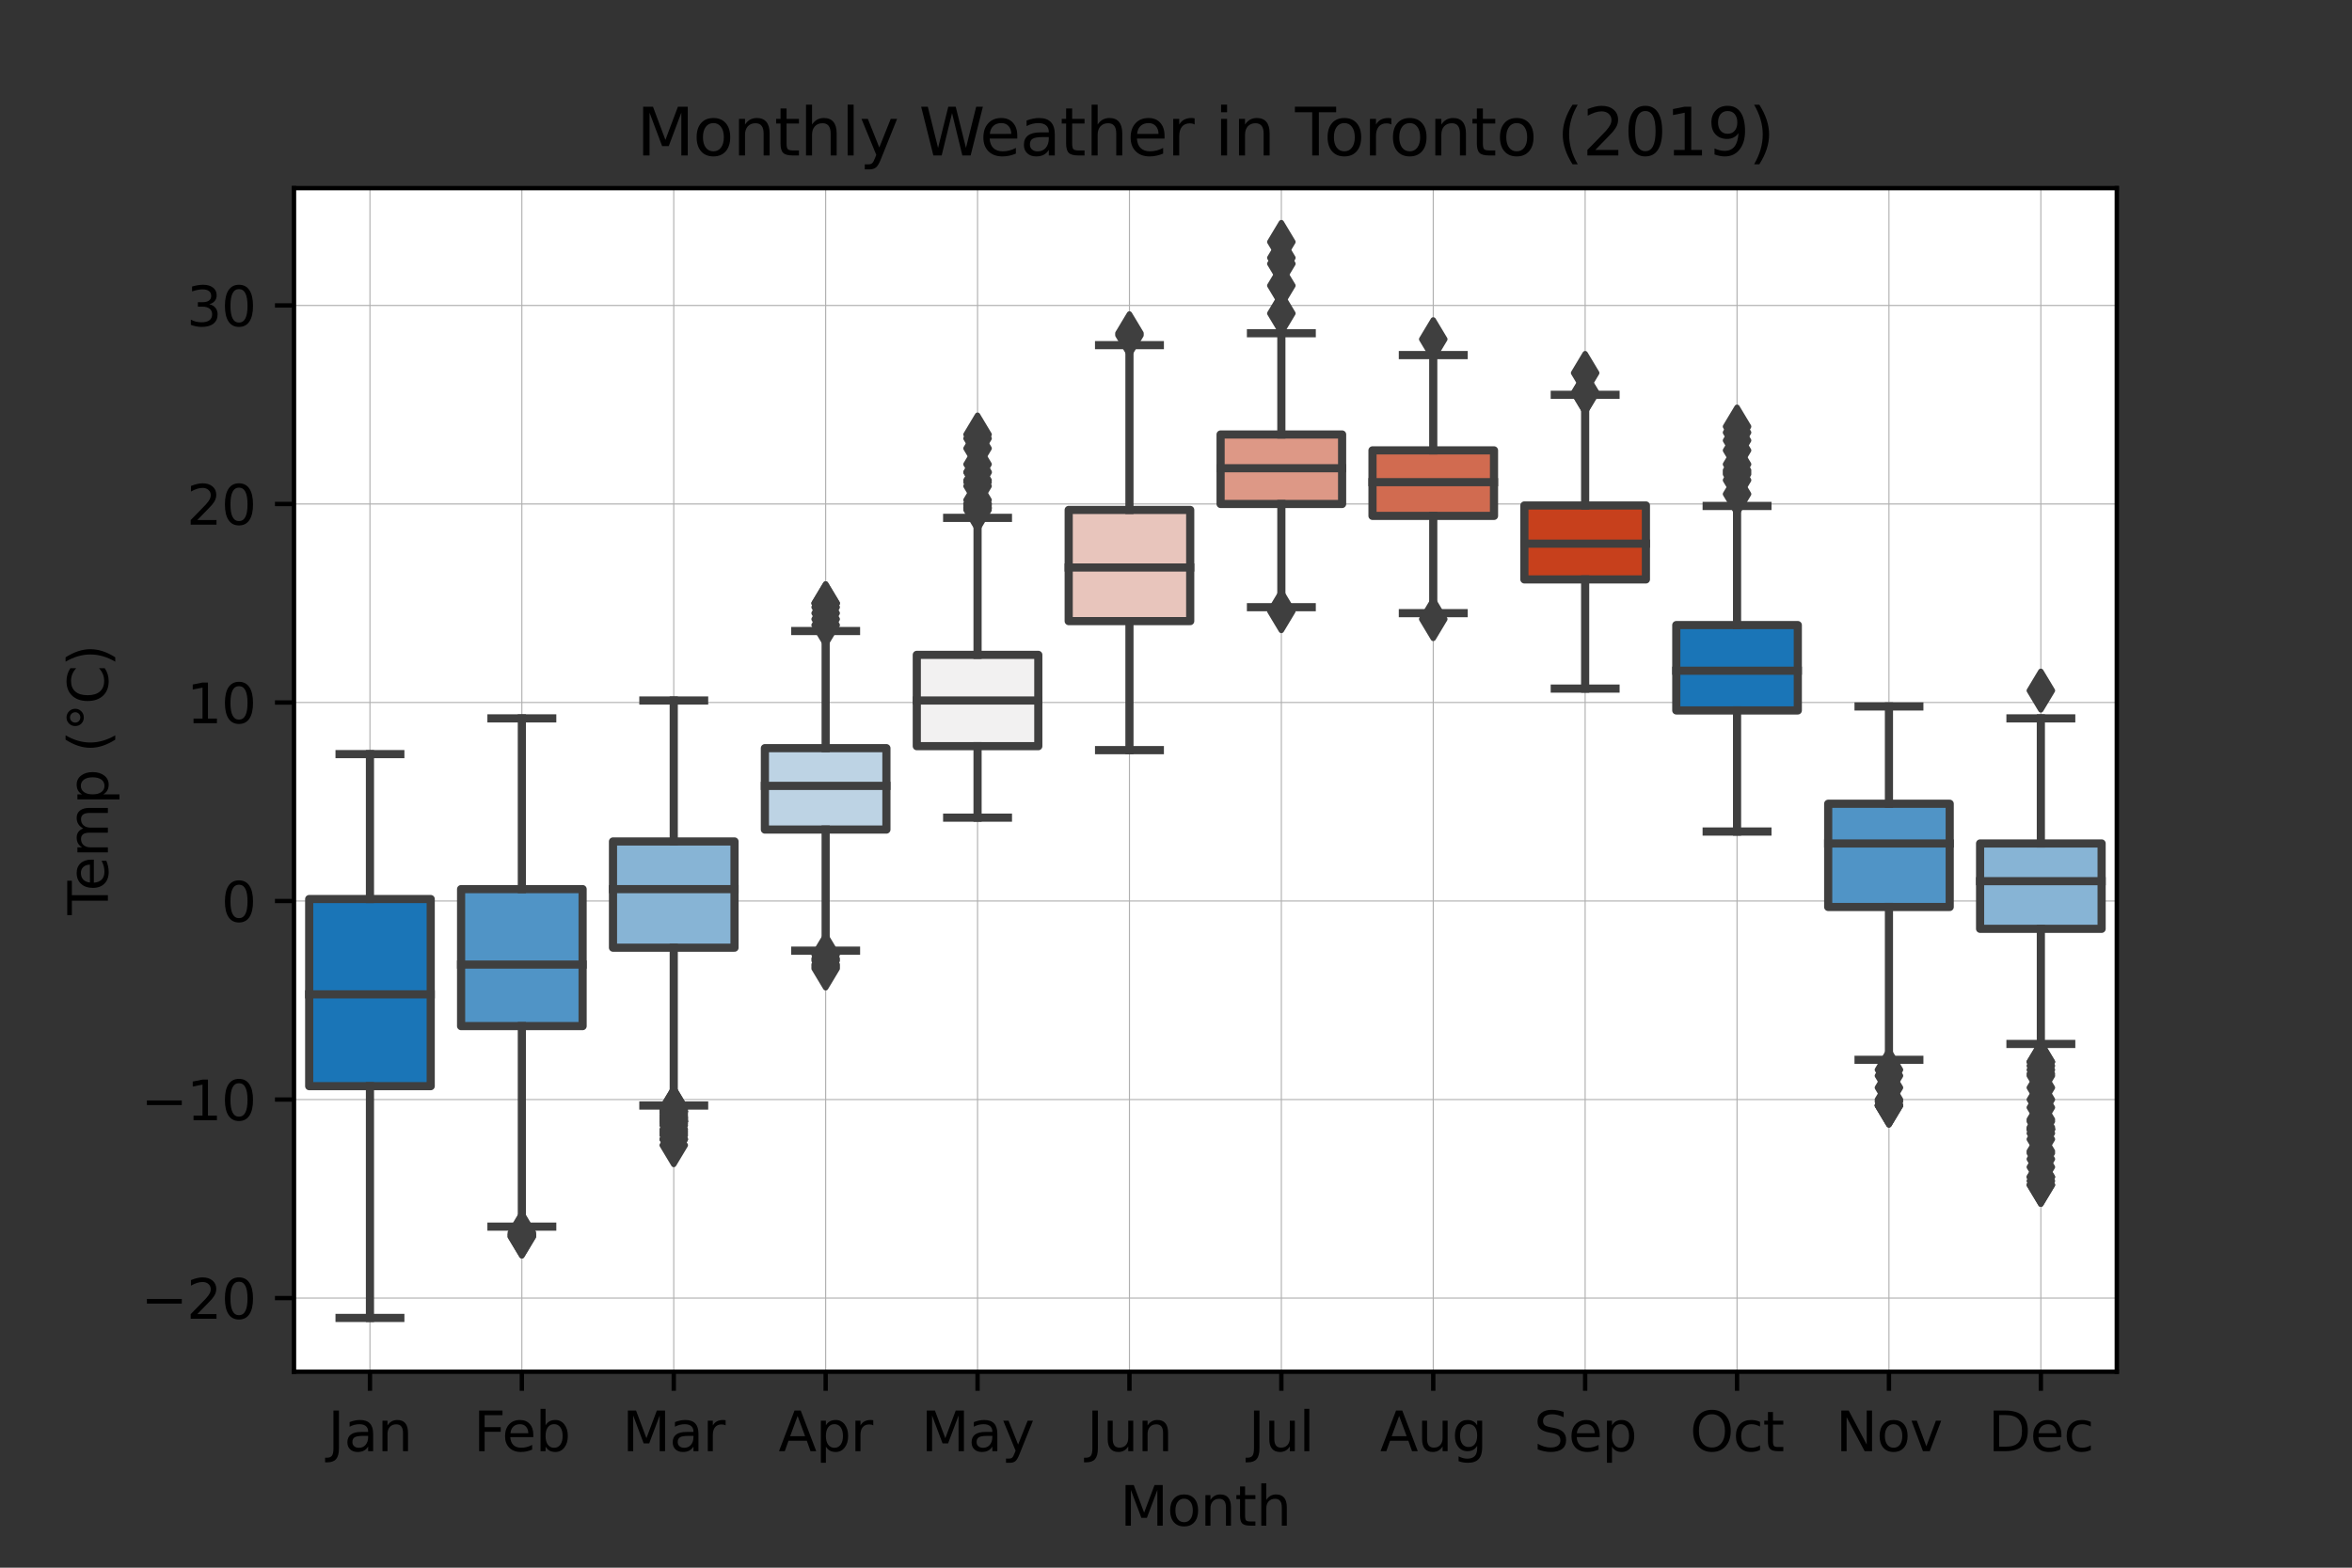 <?xml version="1.0" encoding="utf-8" standalone="no"?>
<!DOCTYPE svg PUBLIC "-//W3C//DTD SVG 1.1//EN"
  "http://www.w3.org/Graphics/SVG/1.1/DTD/svg11.dtd">
<svg height="288pt" version="1.1" viewBox="0 0 432 288" width="432pt" xmlns="http://www.w3.org/2000/svg" xmlns:xlink="http://www.w3.org/1999/xlink">
 <rect x="0" y="0" width="432" height="288" fill="#333333" stroke="none"/>
 <defs>
  <style type="text/css">*{stroke-linecap:butt;stroke-linejoin:round;}</style>
 </defs>
 <g id="figure_1">
  <g id="patch_1">
   <path d="M 0 288 
L 432 288 
L 432 0 
L 0 0 
z
" style="fill:none;"/>
  </g>
  <g id="axes_1">
   <g id="patch_2">
    <path d="M 54 252 
L 388.8 252 
L 388.8 34.56 
L 54 34.56 
z
" style="fill:#ffffff;"/>
   </g>
   <g id="matplotlib.axis_1">
    <g id="xtick_1">
     <g id="line2d_1">
      <path clip-path="url(#pd70551f139)" d="M 67.95 252 
L 67.95 34.56 
" style="fill:none;stroke:#b0b0b0;stroke-linecap:square;stroke-width:0.2;"/>
     </g>
     <g id="line2d_2">
      <defs>
       <path d="M 0 0 
L 0 3.5 
" id="m4210628ef6" style="stroke:#000000;stroke-width:0.8;"/>
      </defs>
      <g>
       <use style="stroke:#000000;stroke-width:0.8;" x="67.95" xlink:href="#m4210628ef6" y="252"/>
      </g>
     </g>
     <g id="text_1">
      <!-- Jan -->
      <g transform="translate(60.242 266.598)scale(0.1 -0.1)">
       <defs>
        <path d="M 628 4666 
L 1259 4666 
L 1259 325 
Q 1259 -519 939 -900 
Q 619 -1281 -91 -1281 
L -331 -1281 
L -331 -750 
L -134 -750 
Q 284 -750 456 -515 
Q 628 -281 628 325 
L 628 4666 
z
" id="DejaVuSans-4a" transform="scale(0.016)"/>
        <path d="M 2194 1759 
Q 1497 1759 1228 1600 
Q 959 1441 959 1056 
Q 959 750 1161 570 
Q 1363 391 1709 391 
Q 2188 391 2477 730 
Q 2766 1069 2766 1631 
L 2766 1759 
L 2194 1759 
z
M 3341 1997 
L 3341 0 
L 2766 0 
L 2766 531 
Q 2569 213 2275 61 
Q 1981 -91 1556 -91 
Q 1019 -91 701 211 
Q 384 513 384 1019 
Q 384 1609 779 1909 
Q 1175 2209 1959 2209 
L 2766 2209 
L 2766 2266 
Q 2766 2663 2505 2880 
Q 2244 3097 1772 3097 
Q 1472 3097 1187 3025 
Q 903 2953 641 2809 
L 641 3341 
Q 956 3463 1253 3523 
Q 1550 3584 1831 3584 
Q 2591 3584 2966 3190 
Q 3341 2797 3341 1997 
z
" id="DejaVuSans-61" transform="scale(0.016)"/>
        <path d="M 3513 2113 
L 3513 0 
L 2938 0 
L 2938 2094 
Q 2938 2591 2744 2837 
Q 2550 3084 2163 3084 
Q 1697 3084 1428 2787 
Q 1159 2491 1159 1978 
L 1159 0 
L 581 0 
L 581 3500 
L 1159 3500 
L 1159 2956 
Q 1366 3272 1645 3428 
Q 1925 3584 2291 3584 
Q 2894 3584 3203 3211 
Q 3513 2838 3513 2113 
z
" id="DejaVuSans-6e" transform="scale(0.016)"/>
       </defs>
       <use xlink:href="#DejaVuSans-4a"/>
       <use x="29.492" xlink:href="#DejaVuSans-61"/>
       <use x="90.771" xlink:href="#DejaVuSans-6e"/>
      </g>
     </g>
    </g>
    <g id="xtick_2">
     <g id="line2d_3">
      <path clip-path="url(#pd70551f139)" d="M 95.85 252 
L 95.85 34.56 
" style="fill:none;stroke:#b0b0b0;stroke-linecap:square;stroke-width:0.2;"/>
     </g>
     <g id="line2d_4">
      <g>
       <use style="stroke:#000000;stroke-width:0.8;" x="95.85" xlink:href="#m4210628ef6" y="252"/>
      </g>
     </g>
     <g id="text_2">
      <!-- Feb -->
      <g transform="translate(86.998 266.598)scale(0.1 -0.1)">
       <defs>
        <path d="M 628 4666 
L 3309 4666 
L 3309 4134 
L 1259 4134 
L 1259 2759 
L 3109 2759 
L 3109 2228 
L 1259 2228 
L 1259 0 
L 628 0 
L 628 4666 
z
" id="DejaVuSans-46" transform="scale(0.016)"/>
        <path d="M 3597 1894 
L 3597 1613 
L 953 1613 
Q 991 1019 1311 708 
Q 1631 397 2203 397 
Q 2534 397 2845 478 
Q 3156 559 3463 722 
L 3463 178 
Q 3153 47 2828 -22 
Q 2503 -91 2169 -91 
Q 1331 -91 842 396 
Q 353 884 353 1716 
Q 353 2575 817 3079 
Q 1281 3584 2069 3584 
Q 2775 3584 3186 3129 
Q 3597 2675 3597 1894 
z
M 3022 2063 
Q 3016 2534 2758 2815 
Q 2500 3097 2075 3097 
Q 1594 3097 1305 2825 
Q 1016 2553 972 2059 
L 3022 2063 
z
" id="DejaVuSans-65" transform="scale(0.016)"/>
        <path d="M 3116 1747 
Q 3116 2381 2855 2742 
Q 2594 3103 2138 3103 
Q 1681 3103 1420 2742 
Q 1159 2381 1159 1747 
Q 1159 1113 1420 752 
Q 1681 391 2138 391 
Q 2594 391 2855 752 
Q 3116 1113 3116 1747 
z
M 1159 2969 
Q 1341 3281 1617 3432 
Q 1894 3584 2278 3584 
Q 2916 3584 3314 3078 
Q 3713 2572 3713 1747 
Q 3713 922 3314 415 
Q 2916 -91 2278 -91 
Q 1894 -91 1617 61 
Q 1341 213 1159 525 
L 1159 0 
L 581 0 
L 581 4863 
L 1159 4863 
L 1159 2969 
z
" id="DejaVuSans-62" transform="scale(0.016)"/>
       </defs>
       <use xlink:href="#DejaVuSans-46"/>
       <use x="52.02" xlink:href="#DejaVuSans-65"/>
       <use x="113.543" xlink:href="#DejaVuSans-62"/>
      </g>
     </g>
    </g>
    <g id="xtick_3">
     <g id="line2d_5">
      <path clip-path="url(#pd70551f139)" d="M 123.75 252 
L 123.75 34.56 
" style="fill:none;stroke:#b0b0b0;stroke-linecap:square;stroke-width:0.2;"/>
     </g>
     <g id="line2d_6">
      <g>
       <use style="stroke:#000000;stroke-width:0.8;" x="123.75" xlink:href="#m4210628ef6" y="252"/>
      </g>
     </g>
     <g id="text_3">
      <!-- Mar -->
      <g transform="translate(114.316 266.598)scale(0.1 -0.1)">
       <defs>
        <path d="M 628 4666 
L 1569 4666 
L 2759 1491 
L 3956 4666 
L 4897 4666 
L 4897 0 
L 4281 0 
L 4281 4097 
L 3078 897 
L 2444 897 
L 1241 4097 
L 1241 0 
L 628 0 
L 628 4666 
z
" id="DejaVuSans-4d" transform="scale(0.016)"/>
        <path d="M 2631 2963 
Q 2534 3019 2420 3045 
Q 2306 3072 2169 3072 
Q 1681 3072 1420 2755 
Q 1159 2438 1159 1844 
L 1159 0 
L 581 0 
L 581 3500 
L 1159 3500 
L 1159 2956 
Q 1341 3275 1631 3429 
Q 1922 3584 2338 3584 
Q 2397 3584 2469 3576 
Q 2541 3569 2628 3553 
L 2631 2963 
z
" id="DejaVuSans-72" transform="scale(0.016)"/>
       </defs>
       <use xlink:href="#DejaVuSans-4d"/>
       <use x="86.279" xlink:href="#DejaVuSans-61"/>
       <use x="147.559" xlink:href="#DejaVuSans-72"/>
      </g>
     </g>
    </g>
    <g id="xtick_4">
     <g id="line2d_7">
      <path clip-path="url(#pd70551f139)" d="M 151.65 252 
L 151.65 34.56 
" style="fill:none;stroke:#b0b0b0;stroke-linecap:square;stroke-width:0.2;"/>
     </g>
     <g id="line2d_8">
      <g>
       <use style="stroke:#000000;stroke-width:0.8;" x="151.65" xlink:href="#m4210628ef6" y="252"/>
      </g>
     </g>
     <g id="text_4">
      <!-- Apr -->
      <g transform="translate(143 266.598)scale(0.1 -0.1)">
       <defs>
        <path d="M 2188 4044 
L 1331 1722 
L 3047 1722 
L 2188 4044 
z
M 1831 4666 
L 2547 4666 
L 4325 0 
L 3669 0 
L 3244 1197 
L 1141 1197 
L 716 0 
L 50 0 
L 1831 4666 
z
" id="DejaVuSans-41" transform="scale(0.016)"/>
        <path d="M 1159 525 
L 1159 -1331 
L 581 -1331 
L 581 3500 
L 1159 3500 
L 1159 2969 
Q 1341 3281 1617 3432 
Q 1894 3584 2278 3584 
Q 2916 3584 3314 3078 
Q 3713 2572 3713 1747 
Q 3713 922 3314 415 
Q 2916 -91 2278 -91 
Q 1894 -91 1617 61 
Q 1341 213 1159 525 
z
M 3116 1747 
Q 3116 2381 2855 2742 
Q 2594 3103 2138 3103 
Q 1681 3103 1420 2742 
Q 1159 2381 1159 1747 
Q 1159 1113 1420 752 
Q 1681 391 2138 391 
Q 2594 391 2855 752 
Q 3116 1113 3116 1747 
z
" id="DejaVuSans-70" transform="scale(0.016)"/>
       </defs>
       <use xlink:href="#DejaVuSans-41"/>
       <use x="68.408" xlink:href="#DejaVuSans-70"/>
       <use x="131.885" xlink:href="#DejaVuSans-72"/>
      </g>
     </g>
    </g>
    <g id="xtick_5">
     <g id="line2d_9">
      <path clip-path="url(#pd70551f139)" d="M 179.55 252 
L 179.55 34.56 
" style="fill:none;stroke:#b0b0b0;stroke-linecap:square;stroke-width:0.2;"/>
     </g>
     <g id="line2d_10">
      <g>
       <use style="stroke:#000000;stroke-width:0.8;" x="179.55" xlink:href="#m4210628ef6" y="252"/>
      </g>
     </g>
     <g id="text_5">
      <!-- May -->
      <g transform="translate(169.213 266.598)scale(0.1 -0.1)">
       <defs>
        <path d="M 2059 -325 
Q 1816 -950 1584 -1140 
Q 1353 -1331 966 -1331 
L 506 -1331 
L 506 -850 
L 844 -850 
Q 1081 -850 1212 -737 
Q 1344 -625 1503 -206 
L 1606 56 
L 191 3500 
L 800 3500 
L 1894 763 
L 2988 3500 
L 3597 3500 
L 2059 -325 
z
" id="DejaVuSans-79" transform="scale(0.016)"/>
       </defs>
       <use xlink:href="#DejaVuSans-4d"/>
       <use x="86.279" xlink:href="#DejaVuSans-61"/>
       <use x="147.559" xlink:href="#DejaVuSans-79"/>
      </g>
     </g>
    </g>
    <g id="xtick_6">
     <g id="line2d_11">
      <path clip-path="url(#pd70551f139)" d="M 207.45 252 
L 207.45 34.56 
" style="fill:none;stroke:#b0b0b0;stroke-linecap:square;stroke-width:0.2;"/>
     </g>
     <g id="line2d_12">
      <g>
       <use style="stroke:#000000;stroke-width:0.8;" x="207.45" xlink:href="#m4210628ef6" y="252"/>
      </g>
     </g>
     <g id="text_6">
      <!-- Jun -->
      <g transform="translate(199.637 266.598)scale(0.1 -0.1)">
       <defs>
        <path d="M 544 1381 
L 544 3500 
L 1119 3500 
L 1119 1403 
Q 1119 906 1312 657 
Q 1506 409 1894 409 
Q 2359 409 2629 706 
Q 2900 1003 2900 1516 
L 2900 3500 
L 3475 3500 
L 3475 0 
L 2900 0 
L 2900 538 
Q 2691 219 2414 64 
Q 2138 -91 1772 -91 
Q 1169 -91 856 284 
Q 544 659 544 1381 
z
M 1991 3584 
L 1991 3584 
z
" id="DejaVuSans-75" transform="scale(0.016)"/>
       </defs>
       <use xlink:href="#DejaVuSans-4a"/>
       <use x="29.492" xlink:href="#DejaVuSans-75"/>
       <use x="92.871" xlink:href="#DejaVuSans-6e"/>
      </g>
     </g>
    </g>
    <g id="xtick_7">
     <g id="line2d_13">
      <path clip-path="url(#pd70551f139)" d="M 235.35 252 
L 235.35 34.56 
" style="fill:none;stroke:#b0b0b0;stroke-linecap:square;stroke-width:0.2;"/>
     </g>
     <g id="line2d_14">
      <g>
       <use style="stroke:#000000;stroke-width:0.8;" x="235.35" xlink:href="#m4210628ef6" y="252"/>
      </g>
     </g>
     <g id="text_7">
      <!-- Jul -->
      <g transform="translate(229.317 266.598)scale(0.1 -0.1)">
       <defs>
        <path d="M 603 4863 
L 1178 4863 
L 1178 0 
L 603 0 
L 603 4863 
z
" id="DejaVuSans-6c" transform="scale(0.016)"/>
       </defs>
       <use xlink:href="#DejaVuSans-4a"/>
       <use x="29.492" xlink:href="#DejaVuSans-75"/>
       <use x="92.871" xlink:href="#DejaVuSans-6c"/>
      </g>
     </g>
    </g>
    <g id="xtick_8">
     <g id="line2d_15">
      <path clip-path="url(#pd70551f139)" d="M 263.25 252 
L 263.25 34.56 
" style="fill:none;stroke:#b0b0b0;stroke-linecap:square;stroke-width:0.2;"/>
     </g>
     <g id="line2d_16">
      <g>
       <use style="stroke:#000000;stroke-width:0.8;" x="263.25" xlink:href="#m4210628ef6" y="252"/>
      </g>
     </g>
     <g id="text_8">
      <!-- Aug -->
      <g transform="translate(253.487 266.598)scale(0.1 -0.1)">
       <defs>
        <path d="M 2906 1791 
Q 2906 2416 2648 2759 
Q 2391 3103 1925 3103 
Q 1463 3103 1205 2759 
Q 947 2416 947 1791 
Q 947 1169 1205 825 
Q 1463 481 1925 481 
Q 2391 481 2648 825 
Q 2906 1169 2906 1791 
z
M 3481 434 
Q 3481 -459 3084 -895 
Q 2688 -1331 1869 -1331 
Q 1566 -1331 1297 -1286 
Q 1028 -1241 775 -1147 
L 775 -588 
Q 1028 -725 1275 -790 
Q 1522 -856 1778 -856 
Q 2344 -856 2625 -561 
Q 2906 -266 2906 331 
L 2906 616 
Q 2728 306 2450 153 
Q 2172 0 1784 0 
Q 1141 0 747 490 
Q 353 981 353 1791 
Q 353 2603 747 3093 
Q 1141 3584 1784 3584 
Q 2172 3584 2450 3431 
Q 2728 3278 2906 2969 
L 2906 3500 
L 3481 3500 
L 3481 434 
z
" id="DejaVuSans-67" transform="scale(0.016)"/>
       </defs>
       <use xlink:href="#DejaVuSans-41"/>
       <use x="68.408" xlink:href="#DejaVuSans-75"/>
       <use x="131.787" xlink:href="#DejaVuSans-67"/>
      </g>
     </g>
    </g>
    <g id="xtick_9">
     <g id="line2d_17">
      <path clip-path="url(#pd70551f139)" d="M 291.15 252 
L 291.15 34.56 
" style="fill:none;stroke:#b0b0b0;stroke-linecap:square;stroke-width:0.2;"/>
     </g>
     <g id="line2d_18">
      <g>
       <use style="stroke:#000000;stroke-width:0.8;" x="291.15" xlink:href="#m4210628ef6" y="252"/>
      </g>
     </g>
     <g id="text_9">
      <!-- Sep -->
      <g transform="translate(281.725 266.598)scale(0.1 -0.1)">
       <defs>
        <path d="M 3425 4513 
L 3425 3897 
Q 3066 4069 2747 4153 
Q 2428 4238 2131 4238 
Q 1616 4238 1336 4038 
Q 1056 3838 1056 3469 
Q 1056 3159 1242 3001 
Q 1428 2844 1947 2747 
L 2328 2669 
Q 3034 2534 3370 2195 
Q 3706 1856 3706 1288 
Q 3706 609 3251 259 
Q 2797 -91 1919 -91 
Q 1588 -91 1214 -16 
Q 841 59 441 206 
L 441 856 
Q 825 641 1194 531 
Q 1563 422 1919 422 
Q 2459 422 2753 634 
Q 3047 847 3047 1241 
Q 3047 1584 2836 1778 
Q 2625 1972 2144 2069 
L 1759 2144 
Q 1053 2284 737 2584 
Q 422 2884 422 3419 
Q 422 4038 858 4394 
Q 1294 4750 2059 4750 
Q 2388 4750 2728 4690 
Q 3069 4631 3425 4513 
z
" id="DejaVuSans-53" transform="scale(0.016)"/>
       </defs>
       <use xlink:href="#DejaVuSans-53"/>
       <use x="63.477" xlink:href="#DejaVuSans-65"/>
       <use x="125" xlink:href="#DejaVuSans-70"/>
      </g>
     </g>
    </g>
    <g id="xtick_10">
     <g id="line2d_19">
      <path clip-path="url(#pd70551f139)" d="M 319.05 252 
L 319.05 34.56 
" style="fill:none;stroke:#b0b0b0;stroke-linecap:square;stroke-width:0.2;"/>
     </g>
     <g id="line2d_20">
      <g>
       <use style="stroke:#000000;stroke-width:0.8;" x="319.05" xlink:href="#m4210628ef6" y="252"/>
      </g>
     </g>
     <g id="text_10">
      <!-- Oct -->
      <g transform="translate(310.405 266.598)scale(0.1 -0.1)">
       <defs>
        <path d="M 2522 4238 
Q 1834 4238 1429 3725 
Q 1025 3213 1025 2328 
Q 1025 1447 1429 934 
Q 1834 422 2522 422 
Q 3209 422 3611 934 
Q 4013 1447 4013 2328 
Q 4013 3213 3611 3725 
Q 3209 4238 2522 4238 
z
M 2522 4750 
Q 3503 4750 4090 4092 
Q 4678 3434 4678 2328 
Q 4678 1225 4090 567 
Q 3503 -91 2522 -91 
Q 1538 -91 948 565 
Q 359 1222 359 2328 
Q 359 3434 948 4092 
Q 1538 4750 2522 4750 
z
" id="DejaVuSans-4f" transform="scale(0.016)"/>
        <path d="M 3122 3366 
L 3122 2828 
Q 2878 2963 2633 3030 
Q 2388 3097 2138 3097 
Q 1578 3097 1268 2742 
Q 959 2388 959 1747 
Q 959 1106 1268 751 
Q 1578 397 2138 397 
Q 2388 397 2633 464 
Q 2878 531 3122 666 
L 3122 134 
Q 2881 22 2623 -34 
Q 2366 -91 2075 -91 
Q 1284 -91 818 406 
Q 353 903 353 1747 
Q 353 2603 823 3093 
Q 1294 3584 2113 3584 
Q 2378 3584 2631 3529 
Q 2884 3475 3122 3366 
z
" id="DejaVuSans-63" transform="scale(0.016)"/>
        <path d="M 1172 4494 
L 1172 3500 
L 2356 3500 
L 2356 3053 
L 1172 3053 
L 1172 1153 
Q 1172 725 1289 603 
Q 1406 481 1766 481 
L 2356 481 
L 2356 0 
L 1766 0 
Q 1100 0 847 248 
Q 594 497 594 1153 
L 594 3053 
L 172 3053 
L 172 3500 
L 594 3500 
L 594 4494 
L 1172 4494 
z
" id="DejaVuSans-74" transform="scale(0.016)"/>
       </defs>
       <use xlink:href="#DejaVuSans-4f"/>
       <use x="78.711" xlink:href="#DejaVuSans-63"/>
       <use x="133.691" xlink:href="#DejaVuSans-74"/>
      </g>
     </g>
    </g>
    <g id="xtick_11">
     <g id="line2d_21">
      <path clip-path="url(#pd70551f139)" d="M 346.95 252 
L 346.95 34.56 
" style="fill:none;stroke:#b0b0b0;stroke-linecap:square;stroke-width:0.2;"/>
     </g>
     <g id="line2d_22">
      <g>
       <use style="stroke:#000000;stroke-width:0.8;" x="346.95" xlink:href="#m4210628ef6" y="252"/>
      </g>
     </g>
     <g id="text_11">
      <!-- Nov -->
      <g transform="translate(337.191 266.598)scale(0.1 -0.1)">
       <defs>
        <path d="M 628 4666 
L 1478 4666 
L 3547 763 
L 3547 4666 
L 4159 4666 
L 4159 0 
L 3309 0 
L 1241 3903 
L 1241 0 
L 628 0 
L 628 4666 
z
" id="DejaVuSans-4e" transform="scale(0.016)"/>
        <path d="M 1959 3097 
Q 1497 3097 1228 2736 
Q 959 2375 959 1747 
Q 959 1119 1226 758 
Q 1494 397 1959 397 
Q 2419 397 2687 759 
Q 2956 1122 2956 1747 
Q 2956 2369 2687 2733 
Q 2419 3097 1959 3097 
z
M 1959 3584 
Q 2709 3584 3137 3096 
Q 3566 2609 3566 1747 
Q 3566 888 3137 398 
Q 2709 -91 1959 -91 
Q 1206 -91 779 398 
Q 353 888 353 1747 
Q 353 2609 779 3096 
Q 1206 3584 1959 3584 
z
" id="DejaVuSans-6f" transform="scale(0.016)"/>
        <path d="M 191 3500 
L 800 3500 
L 1894 563 
L 2988 3500 
L 3597 3500 
L 2284 0 
L 1503 0 
L 191 3500 
z
" id="DejaVuSans-76" transform="scale(0.016)"/>
       </defs>
       <use xlink:href="#DejaVuSans-4e"/>
       <use x="74.805" xlink:href="#DejaVuSans-6f"/>
       <use x="135.986" xlink:href="#DejaVuSans-76"/>
      </g>
     </g>
    </g>
    <g id="xtick_12">
     <g id="line2d_23">
      <path clip-path="url(#pd70551f139)" d="M 374.85 252 
L 374.85 34.56 
" style="fill:none;stroke:#b0b0b0;stroke-linecap:square;stroke-width:0.2;"/>
     </g>
     <g id="line2d_24">
      <g>
       <use style="stroke:#000000;stroke-width:0.8;" x="374.85" xlink:href="#m4210628ef6" y="252"/>
      </g>
     </g>
     <g id="text_12">
      <!-- Dec -->
      <g transform="translate(365.174 266.598)scale(0.1 -0.1)">
       <defs>
        <path d="M 1259 4147 
L 1259 519 
L 2022 519 
Q 2988 519 3436 956 
Q 3884 1394 3884 2338 
Q 3884 3275 3436 3711 
Q 2988 4147 2022 4147 
L 1259 4147 
z
M 628 4666 
L 1925 4666 
Q 3281 4666 3915 4102 
Q 4550 3538 4550 2338 
Q 4550 1131 3912 565 
Q 3275 0 1925 0 
L 628 0 
L 628 4666 
z
" id="DejaVuSans-44" transform="scale(0.016)"/>
       </defs>
       <use xlink:href="#DejaVuSans-44"/>
       <use x="77.002" xlink:href="#DejaVuSans-65"/>
       <use x="138.525" xlink:href="#DejaVuSans-63"/>
      </g>
     </g>
    </g>
    <g id="text_13">
     <!-- Month -->
     <g transform="translate(205.729 280.277)scale(0.1 -0.1)">
      <defs>
       <path d="M 3513 2113 
L 3513 0 
L 2938 0 
L 2938 2094 
Q 2938 2591 2744 2837 
Q 2550 3084 2163 3084 
Q 1697 3084 1428 2787 
Q 1159 2491 1159 1978 
L 1159 0 
L 581 0 
L 581 4863 
L 1159 4863 
L 1159 2956 
Q 1366 3272 1645 3428 
Q 1925 3584 2291 3584 
Q 2894 3584 3203 3211 
Q 3513 2838 3513 2113 
z
" id="DejaVuSans-68" transform="scale(0.016)"/>
      </defs>
      <use xlink:href="#DejaVuSans-4d"/>
      <use x="86.279" xlink:href="#DejaVuSans-6f"/>
      <use x="147.461" xlink:href="#DejaVuSans-6e"/>
      <use x="210.84" xlink:href="#DejaVuSans-74"/>
      <use x="250.049" xlink:href="#DejaVuSans-68"/>
     </g>
    </g>
   </g>
   <g id="matplotlib.axis_2">
    <g id="ytick_1">
     <g id="line2d_25">
      <path clip-path="url(#pd70551f139)" d="M 54 238.469 
L 388.8 238.469 
" style="fill:none;stroke:#b0b0b0;stroke-linecap:square;stroke-width:0.2;"/>
     </g>
     <g id="line2d_26">
      <defs>
       <path d="M 0 0 
L -3.5 0 
" id="m1ccecb6c24" style="stroke:#000000;stroke-width:0.8;"/>
      </defs>
      <g>
       <use style="stroke:#000000;stroke-width:0.8;" x="54" xlink:href="#m1ccecb6c24" y="238.469"/>
      </g>
     </g>
     <g id="text_14">
      <!-- −20 -->
      <g transform="translate(25.895 242.268)scale(0.1 -0.1)">
       <defs>
        <path d="M 678 2272 
L 4684 2272 
L 4684 1741 
L 678 1741 
L 678 2272 
z
" id="DejaVuSans-2212" transform="scale(0.016)"/>
        <path d="M 1228 531 
L 3431 531 
L 3431 0 
L 469 0 
L 469 531 
Q 828 903 1448 1529 
Q 2069 2156 2228 2338 
Q 2531 2678 2651 2914 
Q 2772 3150 2772 3378 
Q 2772 3750 2511 3984 
Q 2250 4219 1831 4219 
Q 1534 4219 1204 4116 
Q 875 4013 500 3803 
L 500 4441 
Q 881 4594 1212 4672 
Q 1544 4750 1819 4750 
Q 2544 4750 2975 4387 
Q 3406 4025 3406 3419 
Q 3406 3131 3298 2873 
Q 3191 2616 2906 2266 
Q 2828 2175 2409 1742 
Q 1991 1309 1228 531 
z
" id="DejaVuSans-32" transform="scale(0.016)"/>
        <path d="M 2034 4250 
Q 1547 4250 1301 3770 
Q 1056 3291 1056 2328 
Q 1056 1369 1301 889 
Q 1547 409 2034 409 
Q 2525 409 2770 889 
Q 3016 1369 3016 2328 
Q 3016 3291 2770 3770 
Q 2525 4250 2034 4250 
z
M 2034 4750 
Q 2819 4750 3233 4129 
Q 3647 3509 3647 2328 
Q 3647 1150 3233 529 
Q 2819 -91 2034 -91 
Q 1250 -91 836 529 
Q 422 1150 422 2328 
Q 422 3509 836 4129 
Q 1250 4750 2034 4750 
z
" id="DejaVuSans-30" transform="scale(0.016)"/>
       </defs>
       <use xlink:href="#DejaVuSans-2212"/>
       <use x="83.789" xlink:href="#DejaVuSans-32"/>
       <use x="147.412" xlink:href="#DejaVuSans-30"/>
      </g>
     </g>
    </g>
    <g id="ytick_2">
     <g id="line2d_27">
      <path clip-path="url(#pd70551f139)" d="M 54 201.998 
L 388.8 201.998 
" style="fill:none;stroke:#b0b0b0;stroke-linecap:square;stroke-width:0.2;"/>
     </g>
     <g id="line2d_28">
      <g>
       <use style="stroke:#000000;stroke-width:0.8;" x="54" xlink:href="#m1ccecb6c24" y="201.998"/>
      </g>
     </g>
     <g id="text_15">
      <!-- −10 -->
      <g transform="translate(25.895 205.798)scale(0.1 -0.1)">
       <defs>
        <path d="M 794 531 
L 1825 531 
L 1825 4091 
L 703 3866 
L 703 4441 
L 1819 4666 
L 2450 4666 
L 2450 531 
L 3481 531 
L 3481 0 
L 794 0 
L 794 531 
z
" id="DejaVuSans-31" transform="scale(0.016)"/>
       </defs>
       <use xlink:href="#DejaVuSans-2212"/>
       <use x="83.789" xlink:href="#DejaVuSans-31"/>
       <use x="147.412" xlink:href="#DejaVuSans-30"/>
      </g>
     </g>
    </g>
    <g id="ytick_3">
     <g id="line2d_29">
      <path clip-path="url(#pd70551f139)" d="M 54 165.527 
L 388.8 165.527 
" style="fill:none;stroke:#b0b0b0;stroke-linecap:square;stroke-width:0.2;"/>
     </g>
     <g id="line2d_30">
      <g>
       <use style="stroke:#000000;stroke-width:0.8;" x="54" xlink:href="#m1ccecb6c24" y="165.527"/>
      </g>
     </g>
     <g id="text_16">
      <!-- 0 -->
      <g transform="translate(40.638 169.327)scale(0.1 -0.1)">
       <use xlink:href="#DejaVuSans-30"/>
      </g>
     </g>
    </g>
    <g id="ytick_4">
     <g id="line2d_31">
      <path clip-path="url(#pd70551f139)" d="M 54 129.056 
L 388.8 129.056 
" style="fill:none;stroke:#b0b0b0;stroke-linecap:square;stroke-width:0.2;"/>
     </g>
     <g id="line2d_32">
      <g>
       <use style="stroke:#000000;stroke-width:0.8;" x="54" xlink:href="#m1ccecb6c24" y="129.056"/>
      </g>
     </g>
     <g id="text_17">
      <!-- 10 -->
      <g transform="translate(34.275 132.856)scale(0.1 -0.1)">
       <use xlink:href="#DejaVuSans-31"/>
       <use x="63.623" xlink:href="#DejaVuSans-30"/>
      </g>
     </g>
    </g>
    <g id="ytick_5">
     <g id="line2d_33">
      <path clip-path="url(#pd70551f139)" d="M 54 92.585 
L 388.8 92.585 
" style="fill:none;stroke:#b0b0b0;stroke-linecap:square;stroke-width:0.2;"/>
     </g>
     <g id="line2d_34">
      <g>
       <use style="stroke:#000000;stroke-width:0.8;" x="54" xlink:href="#m1ccecb6c24" y="92.585"/>
      </g>
     </g>
     <g id="text_18">
      <!-- 20 -->
      <g transform="translate(34.275 96.385)scale(0.1 -0.1)">
       <use xlink:href="#DejaVuSans-32"/>
       <use x="63.623" xlink:href="#DejaVuSans-30"/>
      </g>
     </g>
    </g>
    <g id="ytick_6">
     <g id="line2d_35">
      <path clip-path="url(#pd70551f139)" d="M 54 56.114 
L 388.8 56.114 
" style="fill:none;stroke:#b0b0b0;stroke-linecap:square;stroke-width:0.2;"/>
     </g>
     <g id="line2d_36">
      <g>
       <use style="stroke:#000000;stroke-width:0.8;" x="54" xlink:href="#m1ccecb6c24" y="56.114"/>
      </g>
     </g>
     <g id="text_19">
      <!-- 30 -->
      <g transform="translate(34.275 59.914)scale(0.1 -0.1)">
       <defs>
        <path d="M 2597 2516 
Q 3050 2419 3304 2112 
Q 3559 1806 3559 1356 
Q 3559 666 3084 287 
Q 2609 -91 1734 -91 
Q 1441 -91 1130 -33 
Q 819 25 488 141 
L 488 750 
Q 750 597 1062 519 
Q 1375 441 1716 441 
Q 2309 441 2620 675 
Q 2931 909 2931 1356 
Q 2931 1769 2642 2001 
Q 2353 2234 1838 2234 
L 1294 2234 
L 1294 2753 
L 1863 2753 
Q 2328 2753 2575 2939 
Q 2822 3125 2822 3475 
Q 2822 3834 2567 4026 
Q 2313 4219 1838 4219 
Q 1578 4219 1281 4162 
Q 984 4106 628 3988 
L 628 4550 
Q 988 4650 1302 4700 
Q 1616 4750 1894 4750 
Q 2613 4750 3031 4423 
Q 3450 4097 3450 3541 
Q 3450 3153 3228 2886 
Q 3006 2619 2597 2516 
z
" id="DejaVuSans-33" transform="scale(0.016)"/>
       </defs>
       <use xlink:href="#DejaVuSans-33"/>
       <use x="63.623" xlink:href="#DejaVuSans-30"/>
      </g>
     </g>
    </g>
    <g id="text_20">
     <!-- Temp (°C) -->
     <g transform="translate(19.816 168.087)rotate(-90)scale(0.1 -0.1)">
      <defs>
       <path d="M -19 4666 
L 3928 4666 
L 3928 4134 
L 2272 4134 
L 2272 0 
L 1638 0 
L 1638 4134 
L -19 4134 
L -19 4666 
z
" id="DejaVuSans-54" transform="scale(0.016)"/>
       <path d="M 3328 2828 
Q 3544 3216 3844 3400 
Q 4144 3584 4550 3584 
Q 5097 3584 5394 3201 
Q 5691 2819 5691 2113 
L 5691 0 
L 5113 0 
L 5113 2094 
Q 5113 2597 4934 2840 
Q 4756 3084 4391 3084 
Q 3944 3084 3684 2787 
Q 3425 2491 3425 1978 
L 3425 0 
L 2847 0 
L 2847 2094 
Q 2847 2600 2669 2842 
Q 2491 3084 2119 3084 
Q 1678 3084 1418 2786 
Q 1159 2488 1159 1978 
L 1159 0 
L 581 0 
L 581 3500 
L 1159 3500 
L 1159 2956 
Q 1356 3278 1631 3431 
Q 1906 3584 2284 3584 
Q 2666 3584 2933 3390 
Q 3200 3197 3328 2828 
z
" id="DejaVuSans-6d" transform="scale(0.016)"/>
       <path id="DejaVuSans-20" transform="scale(0.016)"/>
       <path d="M 1984 4856 
Q 1566 4138 1362 3434 
Q 1159 2731 1159 2009 
Q 1159 1288 1364 580 
Q 1569 -128 1984 -844 
L 1484 -844 
Q 1016 -109 783 600 
Q 550 1309 550 2009 
Q 550 2706 781 3412 
Q 1013 4119 1484 4856 
L 1984 4856 
z
" id="DejaVuSans-28" transform="scale(0.016)"/>
       <path d="M 1600 4347 
Q 1350 4347 1178 4173 
Q 1006 4000 1006 3750 
Q 1006 3503 1178 3333 
Q 1350 3163 1600 3163 
Q 1850 3163 2022 3333 
Q 2194 3503 2194 3750 
Q 2194 3997 2020 4172 
Q 1847 4347 1600 4347 
z
M 1600 4750 
Q 1800 4750 1984 4673 
Q 2169 4597 2303 4453 
Q 2447 4313 2519 4134 
Q 2591 3956 2591 3750 
Q 2591 3338 2302 3052 
Q 2013 2766 1594 2766 
Q 1172 2766 890 3047 
Q 609 3328 609 3750 
Q 609 4169 896 4459 
Q 1184 4750 1600 4750 
z
" id="DejaVuSans-b0" transform="scale(0.016)"/>
       <path d="M 4122 4306 
L 4122 3641 
Q 3803 3938 3442 4084 
Q 3081 4231 2675 4231 
Q 1875 4231 1450 3742 
Q 1025 3253 1025 2328 
Q 1025 1406 1450 917 
Q 1875 428 2675 428 
Q 3081 428 3442 575 
Q 3803 722 4122 1019 
L 4122 359 
Q 3791 134 3420 21 
Q 3050 -91 2638 -91 
Q 1578 -91 968 557 
Q 359 1206 359 2328 
Q 359 3453 968 4101 
Q 1578 4750 2638 4750 
Q 3056 4750 3426 4639 
Q 3797 4528 4122 4306 
z
" id="DejaVuSans-43" transform="scale(0.016)"/>
       <path d="M 513 4856 
L 1013 4856 
Q 1481 4119 1714 3412 
Q 1947 2706 1947 2009 
Q 1947 1309 1714 600 
Q 1481 -109 1013 -844 
L 513 -844 
Q 928 -128 1133 580 
Q 1338 1288 1338 2009 
Q 1338 2731 1133 3434 
Q 928 4138 513 4856 
z
" id="DejaVuSans-29" transform="scale(0.016)"/>
      </defs>
      <use xlink:href="#DejaVuSans-54"/>
      <use x="44.084" xlink:href="#DejaVuSans-65"/>
      <use x="105.607" xlink:href="#DejaVuSans-6d"/>
      <use x="203.02" xlink:href="#DejaVuSans-70"/>
      <use x="266.496" xlink:href="#DejaVuSans-20"/>
      <use x="298.283" xlink:href="#DejaVuSans-28"/>
      <use x="337.297" xlink:href="#DejaVuSans-b0"/>
      <use x="387.297" xlink:href="#DejaVuSans-43"/>
      <use x="457.121" xlink:href="#DejaVuSans-29"/>
     </g>
    </g>
   </g>
   <g id="patch_3">
    <path clip-path="url(#pd70551f139)" d="M 56.79 199.536 
L 79.11 199.536 
L 79.11 165.163 
L 56.79 165.163 
L 56.79 199.536 
z
" style="fill:#1a75b7;stroke:#3f3f3f;stroke-linejoin:miter;stroke-width:1.5;"/>
   </g>
   <g id="patch_4">
    <path clip-path="url(#pd70551f139)" d="M 84.69 188.504 
L 107.01 188.504 
L 107.01 163.339 
L 84.69 163.339 
L 84.69 188.504 
z
" style="fill:#5094c6;stroke:#3f3f3f;stroke-linejoin:miter;stroke-width:1.5;"/>
   </g>
   <g id="patch_5">
    <path clip-path="url(#pd70551f139)" d="M 112.59 174.098 
L 134.91 174.098 
L 134.91 154.586 
L 112.59 154.586 
L 112.59 174.098 
z
" style="fill:#87b4d5;stroke:#3f3f3f;stroke-linejoin:miter;stroke-width:1.5;"/>
   </g>
   <g id="patch_6">
    <path clip-path="url(#pd70551f139)" d="M 140.49 152.398 
L 162.81 152.398 
L 162.81 137.445 
L 140.49 137.445 
L 140.49 152.398 
z
" style="fill:#bdd3e4;stroke:#3f3f3f;stroke-linejoin:miter;stroke-width:1.5;"/>
   </g>
   <g id="patch_7">
    <path clip-path="url(#pd70551f139)" d="M 168.39 137.08 
L 190.71 137.08 
L 190.71 120.303 
L 168.39 120.303 
L 168.39 137.08 
z
" style="fill:#f2f1f1;stroke:#3f3f3f;stroke-linejoin:miter;stroke-width:1.5;"/>
   </g>
   <g id="patch_8">
    <path clip-path="url(#pd70551f139)" d="M 196.29 114.103 
L 218.61 114.103 
L 218.61 93.679 
L 196.29 93.679 
L 196.29 114.103 
z
" style="fill:#e8c5bc;stroke:#3f3f3f;stroke-linejoin:miter;stroke-width:1.5;"/>
   </g>
   <g id="patch_9">
    <path clip-path="url(#pd70551f139)" d="M 224.19 92.585 
L 246.51 92.585 
L 246.51 79.82 
L 224.19 79.82 
L 224.19 92.585 
z
" style="fill:#dd9886;stroke:#3f3f3f;stroke-linejoin:miter;stroke-width:1.5;"/>
   </g>
   <g id="patch_10">
    <path clip-path="url(#pd70551f139)" d="M 252.09 94.774 
L 274.41 94.774 
L 274.41 82.738 
L 252.09 82.738 
L 252.09 94.774 
z
" style="fill:#d16b50;stroke:#3f3f3f;stroke-linejoin:miter;stroke-width:1.5;"/>
   </g>
   <g id="patch_11">
    <path clip-path="url(#pd70551f139)" d="M 279.99 106.444 
L 302.31 106.444 
L 302.31 92.859 
L 279.99 92.859 
L 279.99 106.444 
z
" style="fill:#c7401c;stroke:#3f3f3f;stroke-linejoin:miter;stroke-width:1.5;"/>
   </g>
   <g id="patch_12">
    <path clip-path="url(#pd70551f139)" d="M 307.89 130.515 
L 330.21 130.515 
L 330.21 114.833 
L 307.89 114.833 
L 307.89 130.515 
z
" style="fill:#1a75b7;stroke:#3f3f3f;stroke-linejoin:miter;stroke-width:1.5;"/>
   </g>
   <g id="patch_13">
    <path clip-path="url(#pd70551f139)" d="M 335.79 166.621 
L 358.11 166.621 
L 358.11 147.657 
L 335.79 147.657 
L 335.79 166.621 
z
" style="fill:#5094c6;stroke:#3f3f3f;stroke-linejoin:miter;stroke-width:1.5;"/>
   </g>
   <g id="patch_14">
    <path clip-path="url(#pd70551f139)" d="M 363.69 170.633 
L 386.01 170.633 
L 386.01 154.951 
L 363.69 154.951 
L 363.69 170.633 
z
" style="fill:#87b4d5;stroke:#3f3f3f;stroke-linejoin:miter;stroke-width:1.5;"/>
   </g>
   <g id="line2d_37">
    <path clip-path="url(#pd70551f139)" d="M 67.95 199.536 
L 67.95 242.116 
" style="fill:none;stroke:#3f3f3f;stroke-linecap:square;stroke-width:1.5;"/>
   </g>
   <g id="line2d_38">
    <path clip-path="url(#pd70551f139)" d="M 67.95 165.163 
L 67.95 138.539 
" style="fill:none;stroke:#3f3f3f;stroke-linecap:square;stroke-width:1.5;"/>
   </g>
   <g id="line2d_39">
    <path clip-path="url(#pd70551f139)" d="M 62.37 242.116 
L 73.53 242.116 
" style="fill:none;stroke:#3f3f3f;stroke-linecap:square;stroke-width:1.5;"/>
   </g>
   <g id="line2d_40">
    <path clip-path="url(#pd70551f139)" d="M 62.37 138.539 
L 73.53 138.539 
" style="fill:none;stroke:#3f3f3f;stroke-linecap:square;stroke-width:1.5;"/>
   </g>
   <g id="line2d_41"/>
   <g id="line2d_42">
    <path clip-path="url(#pd70551f139)" d="M 95.85 188.504 
L 95.85 225.34 
" style="fill:none;stroke:#3f3f3f;stroke-linecap:square;stroke-width:1.5;"/>
   </g>
   <g id="line2d_43">
    <path clip-path="url(#pd70551f139)" d="M 95.85 163.339 
L 95.85 131.974 
" style="fill:none;stroke:#3f3f3f;stroke-linecap:square;stroke-width:1.5;"/>
   </g>
   <g id="line2d_44">
    <path clip-path="url(#pd70551f139)" d="M 90.27 225.34 
L 101.43 225.34 
" style="fill:none;stroke:#3f3f3f;stroke-linecap:square;stroke-width:1.5;"/>
   </g>
   <g id="line2d_45">
    <path clip-path="url(#pd70551f139)" d="M 90.27 131.974 
L 101.43 131.974 
" style="fill:none;stroke:#3f3f3f;stroke-linecap:square;stroke-width:1.5;"/>
   </g>
   <g id="line2d_46">
    <defs>
     <path d="M 0 3.536 
L 2.121 0 
L 0 -3.536 
L -2.121 0 
z
" id="mddb3bc4634" style="stroke:#3f3f3f;stroke-linejoin:miter;"/>
    </defs>
    <g clip-path="url(#pd70551f139)">
     <use style="fill:#3f3f3f;stroke:#3f3f3f;stroke-linejoin:miter;" x="95.85" xlink:href="#mddb3bc4634" y="226.799"/>
     <use style="fill:#3f3f3f;stroke:#3f3f3f;stroke-linejoin:miter;" x="95.85" xlink:href="#mddb3bc4634" y="226.434"/>
     <use style="fill:#3f3f3f;stroke:#3f3f3f;stroke-linejoin:miter;" x="95.85" xlink:href="#mddb3bc4634" y="226.799"/>
     <use style="fill:#3f3f3f;stroke:#3f3f3f;stroke-linejoin:miter;" x="95.85" xlink:href="#mddb3bc4634" y="227.163"/>
     <use style="fill:#3f3f3f;stroke:#3f3f3f;stroke-linejoin:miter;" x="95.85" xlink:href="#mddb3bc4634" y="227.163"/>
    </g>
   </g>
   <g id="line2d_47">
    <path clip-path="url(#pd70551f139)" d="M 123.75 174.098 
L 123.75 203.092 
" style="fill:none;stroke:#3f3f3f;stroke-linecap:square;stroke-width:1.5;"/>
   </g>
   <g id="line2d_48">
    <path clip-path="url(#pd70551f139)" d="M 123.75 154.586 
L 123.75 128.692 
" style="fill:none;stroke:#3f3f3f;stroke-linecap:square;stroke-width:1.5;"/>
   </g>
   <g id="line2d_49">
    <path clip-path="url(#pd70551f139)" d="M 118.17 203.092 
L 129.33 203.092 
" style="fill:none;stroke:#3f3f3f;stroke-linecap:square;stroke-width:1.5;"/>
   </g>
   <g id="line2d_50">
    <path clip-path="url(#pd70551f139)" d="M 118.17 128.692 
L 129.33 128.692 
" style="fill:none;stroke:#3f3f3f;stroke-linecap:square;stroke-width:1.5;"/>
   </g>
   <g id="line2d_51">
    <g clip-path="url(#pd70551f139)">
     <use style="fill:#3f3f3f;stroke:#3f3f3f;stroke-linejoin:miter;" x="123.75" xlink:href="#mddb3bc4634" y="204.551"/>
     <use style="fill:#3f3f3f;stroke:#3f3f3f;stroke-linejoin:miter;" x="123.75" xlink:href="#mddb3bc4634" y="205.645"/>
     <use style="fill:#3f3f3f;stroke:#3f3f3f;stroke-linejoin:miter;" x="123.75" xlink:href="#mddb3bc4634" y="204.916"/>
     <use style="fill:#3f3f3f;stroke:#3f3f3f;stroke-linejoin:miter;" x="123.75" xlink:href="#mddb3bc4634" y="203.457"/>
     <use style="fill:#3f3f3f;stroke:#3f3f3f;stroke-linejoin:miter;" x="123.75" xlink:href="#mddb3bc4634" y="205.281"/>
     <use style="fill:#3f3f3f;stroke:#3f3f3f;stroke-linejoin:miter;" x="123.75" xlink:href="#mddb3bc4634" y="206.01"/>
     <use style="fill:#3f3f3f;stroke:#3f3f3f;stroke-linejoin:miter;" x="123.75" xlink:href="#mddb3bc4634" y="207.469"/>
     <use style="fill:#3f3f3f;stroke:#3f3f3f;stroke-linejoin:miter;" x="123.75" xlink:href="#mddb3bc4634" y="209.292"/>
     <use style="fill:#3f3f3f;stroke:#3f3f3f;stroke-linejoin:miter;" x="123.75" xlink:href="#mddb3bc4634" y="210.387"/>
     <use style="fill:#3f3f3f;stroke:#3f3f3f;stroke-linejoin:miter;" x="123.75" xlink:href="#mddb3bc4634" y="209.292"/>
     <use style="fill:#3f3f3f;stroke:#3f3f3f;stroke-linejoin:miter;" x="123.75" xlink:href="#mddb3bc4634" y="208.563"/>
     <use style="fill:#3f3f3f;stroke:#3f3f3f;stroke-linejoin:miter;" x="123.75" xlink:href="#mddb3bc4634" y="207.834"/>
     <use style="fill:#3f3f3f;stroke:#3f3f3f;stroke-linejoin:miter;" x="123.75" xlink:href="#mddb3bc4634" y="206.74"/>
     <use style="fill:#3f3f3f;stroke:#3f3f3f;stroke-linejoin:miter;" x="123.75" xlink:href="#mddb3bc4634" y="203.822"/>
     <use style="fill:#3f3f3f;stroke:#3f3f3f;stroke-linejoin:miter;" x="123.75" xlink:href="#mddb3bc4634" y="204.187"/>
     <use style="fill:#3f3f3f;stroke:#3f3f3f;stroke-linejoin:miter;" x="123.75" xlink:href="#mddb3bc4634" y="206.01"/>
     <use style="fill:#3f3f3f;stroke:#3f3f3f;stroke-linejoin:miter;" x="123.75" xlink:href="#mddb3bc4634" y="204.187"/>
     <use style="fill:#3f3f3f;stroke:#3f3f3f;stroke-linejoin:miter;" x="123.75" xlink:href="#mddb3bc4634" y="205.281"/>
     <use style="fill:#3f3f3f;stroke:#3f3f3f;stroke-linejoin:miter;" x="123.75" xlink:href="#mddb3bc4634" y="206.01"/>
     <use style="fill:#3f3f3f;stroke:#3f3f3f;stroke-linejoin:miter;" x="123.75" xlink:href="#mddb3bc4634" y="205.645"/>
     <use style="fill:#3f3f3f;stroke:#3f3f3f;stroke-linejoin:miter;" x="123.75" xlink:href="#mddb3bc4634" y="206.01"/>
     <use style="fill:#3f3f3f;stroke:#3f3f3f;stroke-linejoin:miter;" x="123.75" xlink:href="#mddb3bc4634" y="208.198"/>
     <use style="fill:#3f3f3f;stroke:#3f3f3f;stroke-linejoin:miter;" x="123.75" xlink:href="#mddb3bc4634" y="206.375"/>
     <use style="fill:#3f3f3f;stroke:#3f3f3f;stroke-linejoin:miter;" x="123.75" xlink:href="#mddb3bc4634" y="203.457"/>
     <use style="fill:#3f3f3f;stroke:#3f3f3f;stroke-linejoin:miter;" x="123.75" xlink:href="#mddb3bc4634" y="204.187"/>
    </g>
   </g>
   <g id="line2d_52">
    <path clip-path="url(#pd70551f139)" d="M 151.65 152.398 
L 151.65 174.645 
" style="fill:none;stroke:#3f3f3f;stroke-linecap:square;stroke-width:1.5;"/>
   </g>
   <g id="line2d_53">
    <path clip-path="url(#pd70551f139)" d="M 151.65 137.445 
L 151.65 115.927 
" style="fill:none;stroke:#3f3f3f;stroke-linecap:square;stroke-width:1.5;"/>
   </g>
   <g id="line2d_54">
    <path clip-path="url(#pd70551f139)" d="M 146.07 174.645 
L 157.23 174.645 
" style="fill:none;stroke:#3f3f3f;stroke-linecap:square;stroke-width:1.5;"/>
   </g>
   <g id="line2d_55">
    <path clip-path="url(#pd70551f139)" d="M 146.07 115.927 
L 157.23 115.927 
" style="fill:none;stroke:#3f3f3f;stroke-linecap:square;stroke-width:1.5;"/>
   </g>
   <g id="line2d_56">
    <g clip-path="url(#pd70551f139)">
     <use style="fill:#3f3f3f;stroke:#3f3f3f;stroke-linejoin:miter;" x="151.65" xlink:href="#mddb3bc4634" y="175.374"/>
     <use style="fill:#3f3f3f;stroke:#3f3f3f;stroke-linejoin:miter;" x="151.65" xlink:href="#mddb3bc4634" y="176.104"/>
     <use style="fill:#3f3f3f;stroke:#3f3f3f;stroke-linejoin:miter;" x="151.65" xlink:href="#mddb3bc4634" y="176.469"/>
     <use style="fill:#3f3f3f;stroke:#3f3f3f;stroke-linejoin:miter;" x="151.65" xlink:href="#mddb3bc4634" y="177.198"/>
     <use style="fill:#3f3f3f;stroke:#3f3f3f;stroke-linejoin:miter;" x="151.65" xlink:href="#mddb3bc4634" y="177.927"/>
     <use style="fill:#3f3f3f;stroke:#3f3f3f;stroke-linejoin:miter;" x="151.65" xlink:href="#mddb3bc4634" y="177.563"/>
     <use style="fill:#3f3f3f;stroke:#3f3f3f;stroke-linejoin:miter;" x="151.65" xlink:href="#mddb3bc4634" y="112.644"/>
     <use style="fill:#3f3f3f;stroke:#3f3f3f;stroke-linejoin:miter;" x="151.65" xlink:href="#mddb3bc4634" y="111.55"/>
     <use style="fill:#3f3f3f;stroke:#3f3f3f;stroke-linejoin:miter;" x="151.65" xlink:href="#mddb3bc4634" y="110.821"/>
     <use style="fill:#3f3f3f;stroke:#3f3f3f;stroke-linejoin:miter;" x="151.65" xlink:href="#mddb3bc4634" y="110.821"/>
     <use style="fill:#3f3f3f;stroke:#3f3f3f;stroke-linejoin:miter;" x="151.65" xlink:href="#mddb3bc4634" y="114.833"/>
     <use style="fill:#3f3f3f;stroke:#3f3f3f;stroke-linejoin:miter;" x="151.65" xlink:href="#mddb3bc4634" y="113.739"/>
    </g>
   </g>
   <g id="line2d_57">
    <path clip-path="url(#pd70551f139)" d="M 179.55 137.08 
L 179.55 150.209 
" style="fill:none;stroke:#3f3f3f;stroke-linecap:square;stroke-width:1.5;"/>
   </g>
   <g id="line2d_58">
    <path clip-path="url(#pd70551f139)" d="M 179.55 120.303 
L 179.55 95.138 
" style="fill:none;stroke:#3f3f3f;stroke-linecap:square;stroke-width:1.5;"/>
   </g>
   <g id="line2d_59">
    <path clip-path="url(#pd70551f139)" d="M 173.97 150.209 
L 185.13 150.209 
" style="fill:none;stroke:#3f3f3f;stroke-linecap:square;stroke-width:1.5;"/>
   </g>
   <g id="line2d_60">
    <path clip-path="url(#pd70551f139)" d="M 173.97 95.138 
L 185.13 95.138 
" style="fill:none;stroke:#3f3f3f;stroke-linecap:square;stroke-width:1.5;"/>
   </g>
   <g id="line2d_61">
    <g clip-path="url(#pd70551f139)">
     <use style="fill:#3f3f3f;stroke:#3f3f3f;stroke-linejoin:miter;" x="179.55" xlink:href="#mddb3bc4634" y="92.95"/>
     <use style="fill:#3f3f3f;stroke:#3f3f3f;stroke-linejoin:miter;" x="179.55" xlink:href="#mddb3bc4634" y="92.585"/>
     <use style="fill:#3f3f3f;stroke:#3f3f3f;stroke-linejoin:miter;" x="179.55" xlink:href="#mddb3bc4634" y="93.315"/>
     <use style="fill:#3f3f3f;stroke:#3f3f3f;stroke-linejoin:miter;" x="179.55" xlink:href="#mddb3bc4634" y="88.209"/>
     <use style="fill:#3f3f3f;stroke:#3f3f3f;stroke-linejoin:miter;" x="179.55" xlink:href="#mddb3bc4634" y="79.82"/>
     <use style="fill:#3f3f3f;stroke:#3f3f3f;stroke-linejoin:miter;" x="179.55" xlink:href="#mddb3bc4634" y="80.55"/>
     <use style="fill:#3f3f3f;stroke:#3f3f3f;stroke-linejoin:miter;" x="179.55" xlink:href="#mddb3bc4634" y="82.373"/>
     <use style="fill:#3f3f3f;stroke:#3f3f3f;stroke-linejoin:miter;" x="179.55" xlink:href="#mddb3bc4634" y="85.291"/>
     <use style="fill:#3f3f3f;stroke:#3f3f3f;stroke-linejoin:miter;" x="179.55" xlink:href="#mddb3bc4634" y="86.75"/>
     <use style="fill:#3f3f3f;stroke:#3f3f3f;stroke-linejoin:miter;" x="179.55" xlink:href="#mddb3bc4634" y="86.75"/>
     <use style="fill:#3f3f3f;stroke:#3f3f3f;stroke-linejoin:miter;" x="179.55" xlink:href="#mddb3bc4634" y="89.303"/>
     <use style="fill:#3f3f3f;stroke:#3f3f3f;stroke-linejoin:miter;" x="179.55" xlink:href="#mddb3bc4634" y="92.585"/>
     <use style="fill:#3f3f3f;stroke:#3f3f3f;stroke-linejoin:miter;" x="179.55" xlink:href="#mddb3bc4634" y="88.574"/>
     <use style="fill:#3f3f3f;stroke:#3f3f3f;stroke-linejoin:miter;" x="179.55" xlink:href="#mddb3bc4634" y="93.315"/>
     <use style="fill:#3f3f3f;stroke:#3f3f3f;stroke-linejoin:miter;" x="179.55" xlink:href="#mddb3bc4634" y="91.856"/>
     <use style="fill:#3f3f3f;stroke:#3f3f3f;stroke-linejoin:miter;" x="179.55" xlink:href="#mddb3bc4634" y="93.679"/>
    </g>
   </g>
   <g id="line2d_62">
    <path clip-path="url(#pd70551f139)" d="M 207.45 114.103 
L 207.45 137.809 
" style="fill:none;stroke:#3f3f3f;stroke-linecap:square;stroke-width:1.5;"/>
   </g>
   <g id="line2d_63">
    <path clip-path="url(#pd70551f139)" d="M 207.45 93.679 
L 207.45 63.409 
" style="fill:none;stroke:#3f3f3f;stroke-linecap:square;stroke-width:1.5;"/>
   </g>
   <g id="line2d_64">
    <path clip-path="url(#pd70551f139)" d="M 201.87 137.809 
L 213.03 137.809 
" style="fill:none;stroke:#3f3f3f;stroke-linecap:square;stroke-width:1.5;"/>
   </g>
   <g id="line2d_65">
    <path clip-path="url(#pd70551f139)" d="M 201.87 63.409 
L 213.03 63.409 
" style="fill:none;stroke:#3f3f3f;stroke-linecap:square;stroke-width:1.5;"/>
   </g>
   <g id="line2d_66">
    <g clip-path="url(#pd70551f139)">
     <use style="fill:#3f3f3f;stroke:#3f3f3f;stroke-linejoin:miter;" x="207.45" xlink:href="#mddb3bc4634" y="61.22"/>
     <use style="fill:#3f3f3f;stroke:#3f3f3f;stroke-linejoin:miter;" x="207.45" xlink:href="#mddb3bc4634" y="61.585"/>
    </g>
   </g>
   <g id="line2d_67">
    <path clip-path="url(#pd70551f139)" d="M 235.35 92.585 
L 235.35 111.55 
" style="fill:none;stroke:#3f3f3f;stroke-linecap:square;stroke-width:1.5;"/>
   </g>
   <g id="line2d_68">
    <path clip-path="url(#pd70551f139)" d="M 235.35 79.82 
L 235.35 61.22 
" style="fill:none;stroke:#3f3f3f;stroke-linecap:square;stroke-width:1.5;"/>
   </g>
   <g id="line2d_69">
    <path clip-path="url(#pd70551f139)" d="M 229.77 111.55 
L 240.93 111.55 
" style="fill:none;stroke:#3f3f3f;stroke-linecap:square;stroke-width:1.5;"/>
   </g>
   <g id="line2d_70">
    <path clip-path="url(#pd70551f139)" d="M 229.77 61.22 
L 240.93 61.22 
" style="fill:none;stroke:#3f3f3f;stroke-linecap:square;stroke-width:1.5;"/>
   </g>
   <g id="line2d_71">
    <g clip-path="url(#pd70551f139)">
     <use style="fill:#3f3f3f;stroke:#3f3f3f;stroke-linejoin:miter;" x="235.35" xlink:href="#mddb3bc4634" y="112.28"/>
     <use style="fill:#3f3f3f;stroke:#3f3f3f;stroke-linejoin:miter;" x="235.35" xlink:href="#mddb3bc4634" y="57.573"/>
     <use style="fill:#3f3f3f;stroke:#3f3f3f;stroke-linejoin:miter;" x="235.35" xlink:href="#mddb3bc4634" y="44.444"/>
     <use style="fill:#3f3f3f;stroke:#3f3f3f;stroke-linejoin:miter;" x="235.35" xlink:href="#mddb3bc4634" y="47.361"/>
     <use style="fill:#3f3f3f;stroke:#3f3f3f;stroke-linejoin:miter;" x="235.35" xlink:href="#mddb3bc4634" y="48.455"/>
     <use style="fill:#3f3f3f;stroke:#3f3f3f;stroke-linejoin:miter;" x="235.35" xlink:href="#mddb3bc4634" y="52.467"/>
    </g>
   </g>
   <g id="line2d_72">
    <path clip-path="url(#pd70551f139)" d="M 263.25 94.774 
L 263.25 112.644 
" style="fill:none;stroke:#3f3f3f;stroke-linecap:square;stroke-width:1.5;"/>
   </g>
   <g id="line2d_73">
    <path clip-path="url(#pd70551f139)" d="M 263.25 82.738 
L 263.25 65.232 
" style="fill:none;stroke:#3f3f3f;stroke-linecap:square;stroke-width:1.5;"/>
   </g>
   <g id="line2d_74">
    <path clip-path="url(#pd70551f139)" d="M 257.67 112.644 
L 268.83 112.644 
" style="fill:none;stroke:#3f3f3f;stroke-linecap:square;stroke-width:1.5;"/>
   </g>
   <g id="line2d_75">
    <path clip-path="url(#pd70551f139)" d="M 257.67 65.232 
L 268.83 65.232 
" style="fill:none;stroke:#3f3f3f;stroke-linecap:square;stroke-width:1.5;"/>
   </g>
   <g id="line2d_76">
    <g clip-path="url(#pd70551f139)">
     <use style="fill:#3f3f3f;stroke:#3f3f3f;stroke-linejoin:miter;" x="263.25" xlink:href="#mddb3bc4634" y="113.739"/>
     <use style="fill:#3f3f3f;stroke:#3f3f3f;stroke-linejoin:miter;" x="263.25" xlink:href="#mddb3bc4634" y="62.314"/>
    </g>
   </g>
   <g id="line2d_77">
    <path clip-path="url(#pd70551f139)" d="M 291.15 106.444 
L 291.15 126.503 
" style="fill:none;stroke:#3f3f3f;stroke-linecap:square;stroke-width:1.5;"/>
   </g>
   <g id="line2d_78">
    <path clip-path="url(#pd70551f139)" d="M 291.15 92.859 
L 291.15 72.526 
" style="fill:none;stroke:#3f3f3f;stroke-linecap:square;stroke-width:1.5;"/>
   </g>
   <g id="line2d_79">
    <path clip-path="url(#pd70551f139)" d="M 285.57 126.503 
L 296.73 126.503 
" style="fill:none;stroke:#3f3f3f;stroke-linecap:square;stroke-width:1.5;"/>
   </g>
   <g id="line2d_80">
    <path clip-path="url(#pd70551f139)" d="M 285.57 72.526 
L 296.73 72.526 
" style="fill:none;stroke:#3f3f3f;stroke-linecap:square;stroke-width:1.5;"/>
   </g>
   <g id="line2d_81">
    <g clip-path="url(#pd70551f139)">
     <use style="fill:#3f3f3f;stroke:#3f3f3f;stroke-linejoin:miter;" x="291.15" xlink:href="#mddb3bc4634" y="72.162"/>
     <use style="fill:#3f3f3f;stroke:#3f3f3f;stroke-linejoin:miter;" x="291.15" xlink:href="#mddb3bc4634" y="68.514"/>
     <use style="fill:#3f3f3f;stroke:#3f3f3f;stroke-linejoin:miter;" x="291.15" xlink:href="#mddb3bc4634" y="72.162"/>
    </g>
   </g>
   <g id="line2d_82">
    <path clip-path="url(#pd70551f139)" d="M 319.05 130.515 
L 319.05 152.762 
" style="fill:none;stroke:#3f3f3f;stroke-linecap:square;stroke-width:1.5;"/>
   </g>
   <g id="line2d_83">
    <path clip-path="url(#pd70551f139)" d="M 319.05 114.833 
L 319.05 92.95 
" style="fill:none;stroke:#3f3f3f;stroke-linecap:square;stroke-width:1.5;"/>
   </g>
   <g id="line2d_84">
    <path clip-path="url(#pd70551f139)" d="M 313.47 152.762 
L 324.63 152.762 
" style="fill:none;stroke:#3f3f3f;stroke-linecap:square;stroke-width:1.5;"/>
   </g>
   <g id="line2d_85">
    <path clip-path="url(#pd70551f139)" d="M 313.47 92.95 
L 324.63 92.95 
" style="fill:none;stroke:#3f3f3f;stroke-linecap:square;stroke-width:1.5;"/>
   </g>
   <g id="line2d_86">
    <g clip-path="url(#pd70551f139)">
     <use style="fill:#3f3f3f;stroke:#3f3f3f;stroke-linejoin:miter;" x="319.05" xlink:href="#mddb3bc4634" y="90.762"/>
     <use style="fill:#3f3f3f;stroke:#3f3f3f;stroke-linejoin:miter;" x="319.05" xlink:href="#mddb3bc4634" y="88.209"/>
     <use style="fill:#3f3f3f;stroke:#3f3f3f;stroke-linejoin:miter;" x="319.05" xlink:href="#mddb3bc4634" y="86.75"/>
     <use style="fill:#3f3f3f;stroke:#3f3f3f;stroke-linejoin:miter;" x="319.05" xlink:href="#mddb3bc4634" y="78.362"/>
     <use style="fill:#3f3f3f;stroke:#3f3f3f;stroke-linejoin:miter;" x="319.05" xlink:href="#mddb3bc4634" y="79.456"/>
     <use style="fill:#3f3f3f;stroke:#3f3f3f;stroke-linejoin:miter;" x="319.05" xlink:href="#mddb3bc4634" y="80.915"/>
     <use style="fill:#3f3f3f;stroke:#3f3f3f;stroke-linejoin:miter;" x="319.05" xlink:href="#mddb3bc4634" y="82.738"/>
     <use style="fill:#3f3f3f;stroke:#3f3f3f;stroke-linejoin:miter;" x="319.05" xlink:href="#mddb3bc4634" y="86.385"/>
     <use style="fill:#3f3f3f;stroke:#3f3f3f;stroke-linejoin:miter;" x="319.05" xlink:href="#mddb3bc4634" y="85.291"/>
     <use style="fill:#3f3f3f;stroke:#3f3f3f;stroke-linejoin:miter;" x="319.05" xlink:href="#mddb3bc4634" y="87.115"/>
    </g>
   </g>
   <g id="line2d_87">
    <path clip-path="url(#pd70551f139)" d="M 346.95 166.621 
L 346.95 194.704 
" style="fill:none;stroke:#3f3f3f;stroke-linecap:square;stroke-width:1.5;"/>
   </g>
   <g id="line2d_88">
    <path clip-path="url(#pd70551f139)" d="M 346.95 147.657 
L 346.95 129.786 
" style="fill:none;stroke:#3f3f3f;stroke-linecap:square;stroke-width:1.5;"/>
   </g>
   <g id="line2d_89">
    <path clip-path="url(#pd70551f139)" d="M 341.37 194.704 
L 352.53 194.704 
" style="fill:none;stroke:#3f3f3f;stroke-linecap:square;stroke-width:1.5;"/>
   </g>
   <g id="line2d_90">
    <path clip-path="url(#pd70551f139)" d="M 341.37 129.786 
L 352.53 129.786 
" style="fill:none;stroke:#3f3f3f;stroke-linecap:square;stroke-width:1.5;"/>
   </g>
   <g id="line2d_91">
    <g clip-path="url(#pd70551f139)">
     <use style="fill:#3f3f3f;stroke:#3f3f3f;stroke-linejoin:miter;" x="346.95" xlink:href="#mddb3bc4634" y="197.622"/>
     <use style="fill:#3f3f3f;stroke:#3f3f3f;stroke-linejoin:miter;" x="346.95" xlink:href="#mddb3bc4634" y="199.81"/>
     <use style="fill:#3f3f3f;stroke:#3f3f3f;stroke-linejoin:miter;" x="346.95" xlink:href="#mddb3bc4634" y="201.998"/>
     <use style="fill:#3f3f3f;stroke:#3f3f3f;stroke-linejoin:miter;" x="346.95" xlink:href="#mddb3bc4634" y="203.092"/>
     <use style="fill:#3f3f3f;stroke:#3f3f3f;stroke-linejoin:miter;" x="346.95" xlink:href="#mddb3bc4634" y="203.092"/>
     <use style="fill:#3f3f3f;stroke:#3f3f3f;stroke-linejoin:miter;" x="346.95" xlink:href="#mddb3bc4634" y="203.092"/>
     <use style="fill:#3f3f3f;stroke:#3f3f3f;stroke-linejoin:miter;" x="346.95" xlink:href="#mddb3bc4634" y="202.363"/>
     <use style="fill:#3f3f3f;stroke:#3f3f3f;stroke-linejoin:miter;" x="346.95" xlink:href="#mddb3bc4634" y="196.528"/>
    </g>
   </g>
   <g id="line2d_92">
    <path clip-path="url(#pd70551f139)" d="M 374.85 170.633 
L 374.85 191.786 
" style="fill:none;stroke:#3f3f3f;stroke-linecap:square;stroke-width:1.5;"/>
   </g>
   <g id="line2d_93">
    <path clip-path="url(#pd70551f139)" d="M 374.85 154.951 
L 374.85 131.974 
" style="fill:none;stroke:#3f3f3f;stroke-linecap:square;stroke-width:1.5;"/>
   </g>
   <g id="line2d_94">
    <path clip-path="url(#pd70551f139)" d="M 369.27 191.786 
L 380.43 191.786 
" style="fill:none;stroke:#3f3f3f;stroke-linecap:square;stroke-width:1.5;"/>
   </g>
   <g id="line2d_95">
    <path clip-path="url(#pd70551f139)" d="M 369.27 131.974 
L 380.43 131.974 
" style="fill:none;stroke:#3f3f3f;stroke-linecap:square;stroke-width:1.5;"/>
   </g>
   <g id="line2d_96">
    <g clip-path="url(#pd70551f139)">
     <use style="fill:#3f3f3f;stroke:#3f3f3f;stroke-linejoin:miter;" x="374.85" xlink:href="#mddb3bc4634" y="196.528"/>
     <use style="fill:#3f3f3f;stroke:#3f3f3f;stroke-linejoin:miter;" x="374.85" xlink:href="#mddb3bc4634" y="195.069"/>
     <use style="fill:#3f3f3f;stroke:#3f3f3f;stroke-linejoin:miter;" x="374.85" xlink:href="#mddb3bc4634" y="195.798"/>
     <use style="fill:#3f3f3f;stroke:#3f3f3f;stroke-linejoin:miter;" x="374.85" xlink:href="#mddb3bc4634" y="197.622"/>
     <use style="fill:#3f3f3f;stroke:#3f3f3f;stroke-linejoin:miter;" x="374.85" xlink:href="#mddb3bc4634" y="203.457"/>
     <use style="fill:#3f3f3f;stroke:#3f3f3f;stroke-linejoin:miter;" x="374.85" xlink:href="#mddb3bc4634" y="205.645"/>
     <use style="fill:#3f3f3f;stroke:#3f3f3f;stroke-linejoin:miter;" x="374.85" xlink:href="#mddb3bc4634" y="207.104"/>
     <use style="fill:#3f3f3f;stroke:#3f3f3f;stroke-linejoin:miter;" x="374.85" xlink:href="#mddb3bc4634" y="207.469"/>
     <use style="fill:#3f3f3f;stroke:#3f3f3f;stroke-linejoin:miter;" x="374.85" xlink:href="#mddb3bc4634" y="207.469"/>
     <use style="fill:#3f3f3f;stroke:#3f3f3f;stroke-linejoin:miter;" x="374.85" xlink:href="#mddb3bc4634" y="207.469"/>
     <use style="fill:#3f3f3f;stroke:#3f3f3f;stroke-linejoin:miter;" x="374.85" xlink:href="#mddb3bc4634" y="208.198"/>
     <use style="fill:#3f3f3f;stroke:#3f3f3f;stroke-linejoin:miter;" x="374.85" xlink:href="#mddb3bc4634" y="211.481"/>
     <use style="fill:#3f3f3f;stroke:#3f3f3f;stroke-linejoin:miter;" x="374.85" xlink:href="#mddb3bc4634" y="214.398"/>
     <use style="fill:#3f3f3f;stroke:#3f3f3f;stroke-linejoin:miter;" x="374.85" xlink:href="#mddb3bc4634" y="216.222"/>
     <use style="fill:#3f3f3f;stroke:#3f3f3f;stroke-linejoin:miter;" x="374.85" xlink:href="#mddb3bc4634" y="216.951"/>
     <use style="fill:#3f3f3f;stroke:#3f3f3f;stroke-linejoin:miter;" x="374.85" xlink:href="#mddb3bc4634" y="217.681"/>
     <use style="fill:#3f3f3f;stroke:#3f3f3f;stroke-linejoin:miter;" x="374.85" xlink:href="#mddb3bc4634" y="217.681"/>
     <use style="fill:#3f3f3f;stroke:#3f3f3f;stroke-linejoin:miter;" x="374.85" xlink:href="#mddb3bc4634" y="216.222"/>
     <use style="fill:#3f3f3f;stroke:#3f3f3f;stroke-linejoin:miter;" x="374.85" xlink:href="#mddb3bc4634" y="212.94"/>
     <use style="fill:#3f3f3f;stroke:#3f3f3f;stroke-linejoin:miter;" x="374.85" xlink:href="#mddb3bc4634" y="211.845"/>
     <use style="fill:#3f3f3f;stroke:#3f3f3f;stroke-linejoin:miter;" x="374.85" xlink:href="#mddb3bc4634" y="209.292"/>
     <use style="fill:#3f3f3f;stroke:#3f3f3f;stroke-linejoin:miter;" x="374.85" xlink:href="#mddb3bc4634" y="206.01"/>
     <use style="fill:#3f3f3f;stroke:#3f3f3f;stroke-linejoin:miter;" x="374.85" xlink:href="#mddb3bc4634" y="201.998"/>
     <use style="fill:#3f3f3f;stroke:#3f3f3f;stroke-linejoin:miter;" x="374.85" xlink:href="#mddb3bc4634" y="199.81"/>
     <use style="fill:#3f3f3f;stroke:#3f3f3f;stroke-linejoin:miter;" x="374.85" xlink:href="#mddb3bc4634" y="197.257"/>
     <use style="fill:#3f3f3f;stroke:#3f3f3f;stroke-linejoin:miter;" x="374.85" xlink:href="#mddb3bc4634" y="195.069"/>
     <use style="fill:#3f3f3f;stroke:#3f3f3f;stroke-linejoin:miter;" x="374.85" xlink:href="#mddb3bc4634" y="126.868"/>
    </g>
   </g>
   <g id="line2d_97">
    <path clip-path="url(#pd70551f139)" d="M 56.79 182.669 
L 79.11 182.669 
" style="fill:none;stroke:#3f3f3f;stroke-linecap:square;stroke-width:1.5;"/>
   </g>
   <g id="line2d_98">
    <path clip-path="url(#pd70551f139)" d="M 84.69 177.198 
L 107.01 177.198 
" style="fill:none;stroke:#3f3f3f;stroke-linecap:square;stroke-width:1.5;"/>
   </g>
   <g id="line2d_99">
    <path clip-path="url(#pd70551f139)" d="M 112.59 163.339 
L 134.91 163.339 
" style="fill:none;stroke:#3f3f3f;stroke-linecap:square;stroke-width:1.5;"/>
   </g>
   <g id="line2d_100">
    <path clip-path="url(#pd70551f139)" d="M 140.49 144.374 
L 162.81 144.374 
" style="fill:none;stroke:#3f3f3f;stroke-linecap:square;stroke-width:1.5;"/>
   </g>
   <g id="line2d_101">
    <path clip-path="url(#pd70551f139)" d="M 168.39 128.692 
L 190.71 128.692 
" style="fill:none;stroke:#3f3f3f;stroke-linecap:square;stroke-width:1.5;"/>
   </g>
   <g id="line2d_102">
    <path clip-path="url(#pd70551f139)" d="M 196.29 104.256 
L 218.61 104.256 
" style="fill:none;stroke:#3f3f3f;stroke-linecap:square;stroke-width:1.5;"/>
   </g>
   <g id="line2d_103">
    <path clip-path="url(#pd70551f139)" d="M 224.19 86.021 
L 246.51 86.021 
" style="fill:none;stroke:#3f3f3f;stroke-linecap:square;stroke-width:1.5;"/>
   </g>
   <g id="line2d_104">
    <path clip-path="url(#pd70551f139)" d="M 252.09 88.574 
L 274.41 88.574 
" style="fill:none;stroke:#3f3f3f;stroke-linecap:square;stroke-width:1.5;"/>
   </g>
   <g id="line2d_105">
    <path clip-path="url(#pd70551f139)" d="M 279.99 99.88 
L 302.31 99.88 
" style="fill:none;stroke:#3f3f3f;stroke-linecap:square;stroke-width:1.5;"/>
   </g>
   <g id="line2d_106">
    <path clip-path="url(#pd70551f139)" d="M 307.89 123.221 
L 330.21 123.221 
" style="fill:none;stroke:#3f3f3f;stroke-linecap:square;stroke-width:1.5;"/>
   </g>
   <g id="line2d_107">
    <path clip-path="url(#pd70551f139)" d="M 335.79 154.951 
L 358.11 154.951 
" style="fill:none;stroke:#3f3f3f;stroke-linecap:square;stroke-width:1.5;"/>
   </g>
   <g id="line2d_108">
    <path clip-path="url(#pd70551f139)" d="M 363.69 161.88 
L 386.01 161.88 
" style="fill:none;stroke:#3f3f3f;stroke-linecap:square;stroke-width:1.5;"/>
   </g>
   <g id="patch_15">
    <path d="M 54 252 
L 54 34.56 
" style="fill:none;stroke:#000000;stroke-linecap:square;stroke-linejoin:miter;stroke-width:0.8;"/>
   </g>
   <g id="patch_16">
    <path d="M 388.8 252 
L 388.8 34.56 
" style="fill:none;stroke:#000000;stroke-linecap:square;stroke-linejoin:miter;stroke-width:0.8;"/>
   </g>
   <g id="patch_17">
    <path d="M 54 252 
L 388.8 252 
" style="fill:none;stroke:#000000;stroke-linecap:square;stroke-linejoin:miter;stroke-width:0.8;"/>
   </g>
   <g id="patch_18">
    <path d="M 54 34.56 
L 388.8 34.56 
" style="fill:none;stroke:#000000;stroke-linecap:square;stroke-linejoin:miter;stroke-width:0.8;"/>
   </g>
   <g id="text_21">
    <!-- Monthly Weather in Toronto (2019) -->
    <g transform="translate(116.921 28.56)scale(0.12 -0.12)">
     <defs>
      <path d="M 213 4666 
L 850 4666 
L 1831 722 
L 2809 4666 
L 3519 4666 
L 4500 722 
L 5478 4666 
L 6119 4666 
L 4947 0 
L 4153 0 
L 3169 4050 
L 2175 0 
L 1381 0 
L 213 4666 
z
" id="DejaVuSans-57" transform="scale(0.016)"/>
      <path d="M 603 3500 
L 1178 3500 
L 1178 0 
L 603 0 
L 603 3500 
z
M 603 4863 
L 1178 4863 
L 1178 4134 
L 603 4134 
L 603 4863 
z
" id="DejaVuSans-69" transform="scale(0.016)"/>
      <path d="M 703 97 
L 703 672 
Q 941 559 1184 500 
Q 1428 441 1663 441 
Q 2288 441 2617 861 
Q 2947 1281 2994 2138 
Q 2813 1869 2534 1725 
Q 2256 1581 1919 1581 
Q 1219 1581 811 2004 
Q 403 2428 403 3163 
Q 403 3881 828 4315 
Q 1253 4750 1959 4750 
Q 2769 4750 3195 4129 
Q 3622 3509 3622 2328 
Q 3622 1225 3098 567 
Q 2575 -91 1691 -91 
Q 1453 -91 1209 -44 
Q 966 3 703 97 
z
M 1959 2075 
Q 2384 2075 2632 2365 
Q 2881 2656 2881 3163 
Q 2881 3666 2632 3958 
Q 2384 4250 1959 4250 
Q 1534 4250 1286 3958 
Q 1038 3666 1038 3163 
Q 1038 2656 1286 2365 
Q 1534 2075 1959 2075 
z
" id="DejaVuSans-39" transform="scale(0.016)"/>
     </defs>
     <use xlink:href="#DejaVuSans-4d"/>
     <use x="86.279" xlink:href="#DejaVuSans-6f"/>
     <use x="147.461" xlink:href="#DejaVuSans-6e"/>
     <use x="210.84" xlink:href="#DejaVuSans-74"/>
     <use x="250.049" xlink:href="#DejaVuSans-68"/>
     <use x="313.428" xlink:href="#DejaVuSans-6c"/>
     <use x="341.211" xlink:href="#DejaVuSans-79"/>
     <use x="400.391" xlink:href="#DejaVuSans-20"/>
     <use x="432.178" xlink:href="#DejaVuSans-57"/>
     <use x="525.18" xlink:href="#DejaVuSans-65"/>
     <use x="586.703" xlink:href="#DejaVuSans-61"/>
     <use x="647.982" xlink:href="#DejaVuSans-74"/>
     <use x="687.191" xlink:href="#DejaVuSans-68"/>
     <use x="750.57" xlink:href="#DejaVuSans-65"/>
     <use x="812.094" xlink:href="#DejaVuSans-72"/>
     <use x="853.207" xlink:href="#DejaVuSans-20"/>
     <use x="884.994" xlink:href="#DejaVuSans-69"/>
     <use x="912.777" xlink:href="#DejaVuSans-6e"/>
     <use x="976.156" xlink:href="#DejaVuSans-20"/>
     <use x="1007.943" xlink:href="#DejaVuSans-54"/>
     <use x="1052.027" xlink:href="#DejaVuSans-6f"/>
     <use x="1113.209" xlink:href="#DejaVuSans-72"/>
     <use x="1152.072" xlink:href="#DejaVuSans-6f"/>
     <use x="1213.254" xlink:href="#DejaVuSans-6e"/>
     <use x="1276.633" xlink:href="#DejaVuSans-74"/>
     <use x="1315.842" xlink:href="#DejaVuSans-6f"/>
     <use x="1377.023" xlink:href="#DejaVuSans-20"/>
     <use x="1408.811" xlink:href="#DejaVuSans-28"/>
     <use x="1447.824" xlink:href="#DejaVuSans-32"/>
     <use x="1511.447" xlink:href="#DejaVuSans-30"/>
     <use x="1575.07" xlink:href="#DejaVuSans-31"/>
     <use x="1638.693" xlink:href="#DejaVuSans-39"/>
     <use x="1702.316" xlink:href="#DejaVuSans-29"/>
    </g>
   </g>
  </g>
 </g>
 <defs>
  <clipPath id="pd70551f139">
   <rect height="217.44" width="334.8" x="54" y="34.56"/>
  </clipPath>
 </defs>
</svg>
